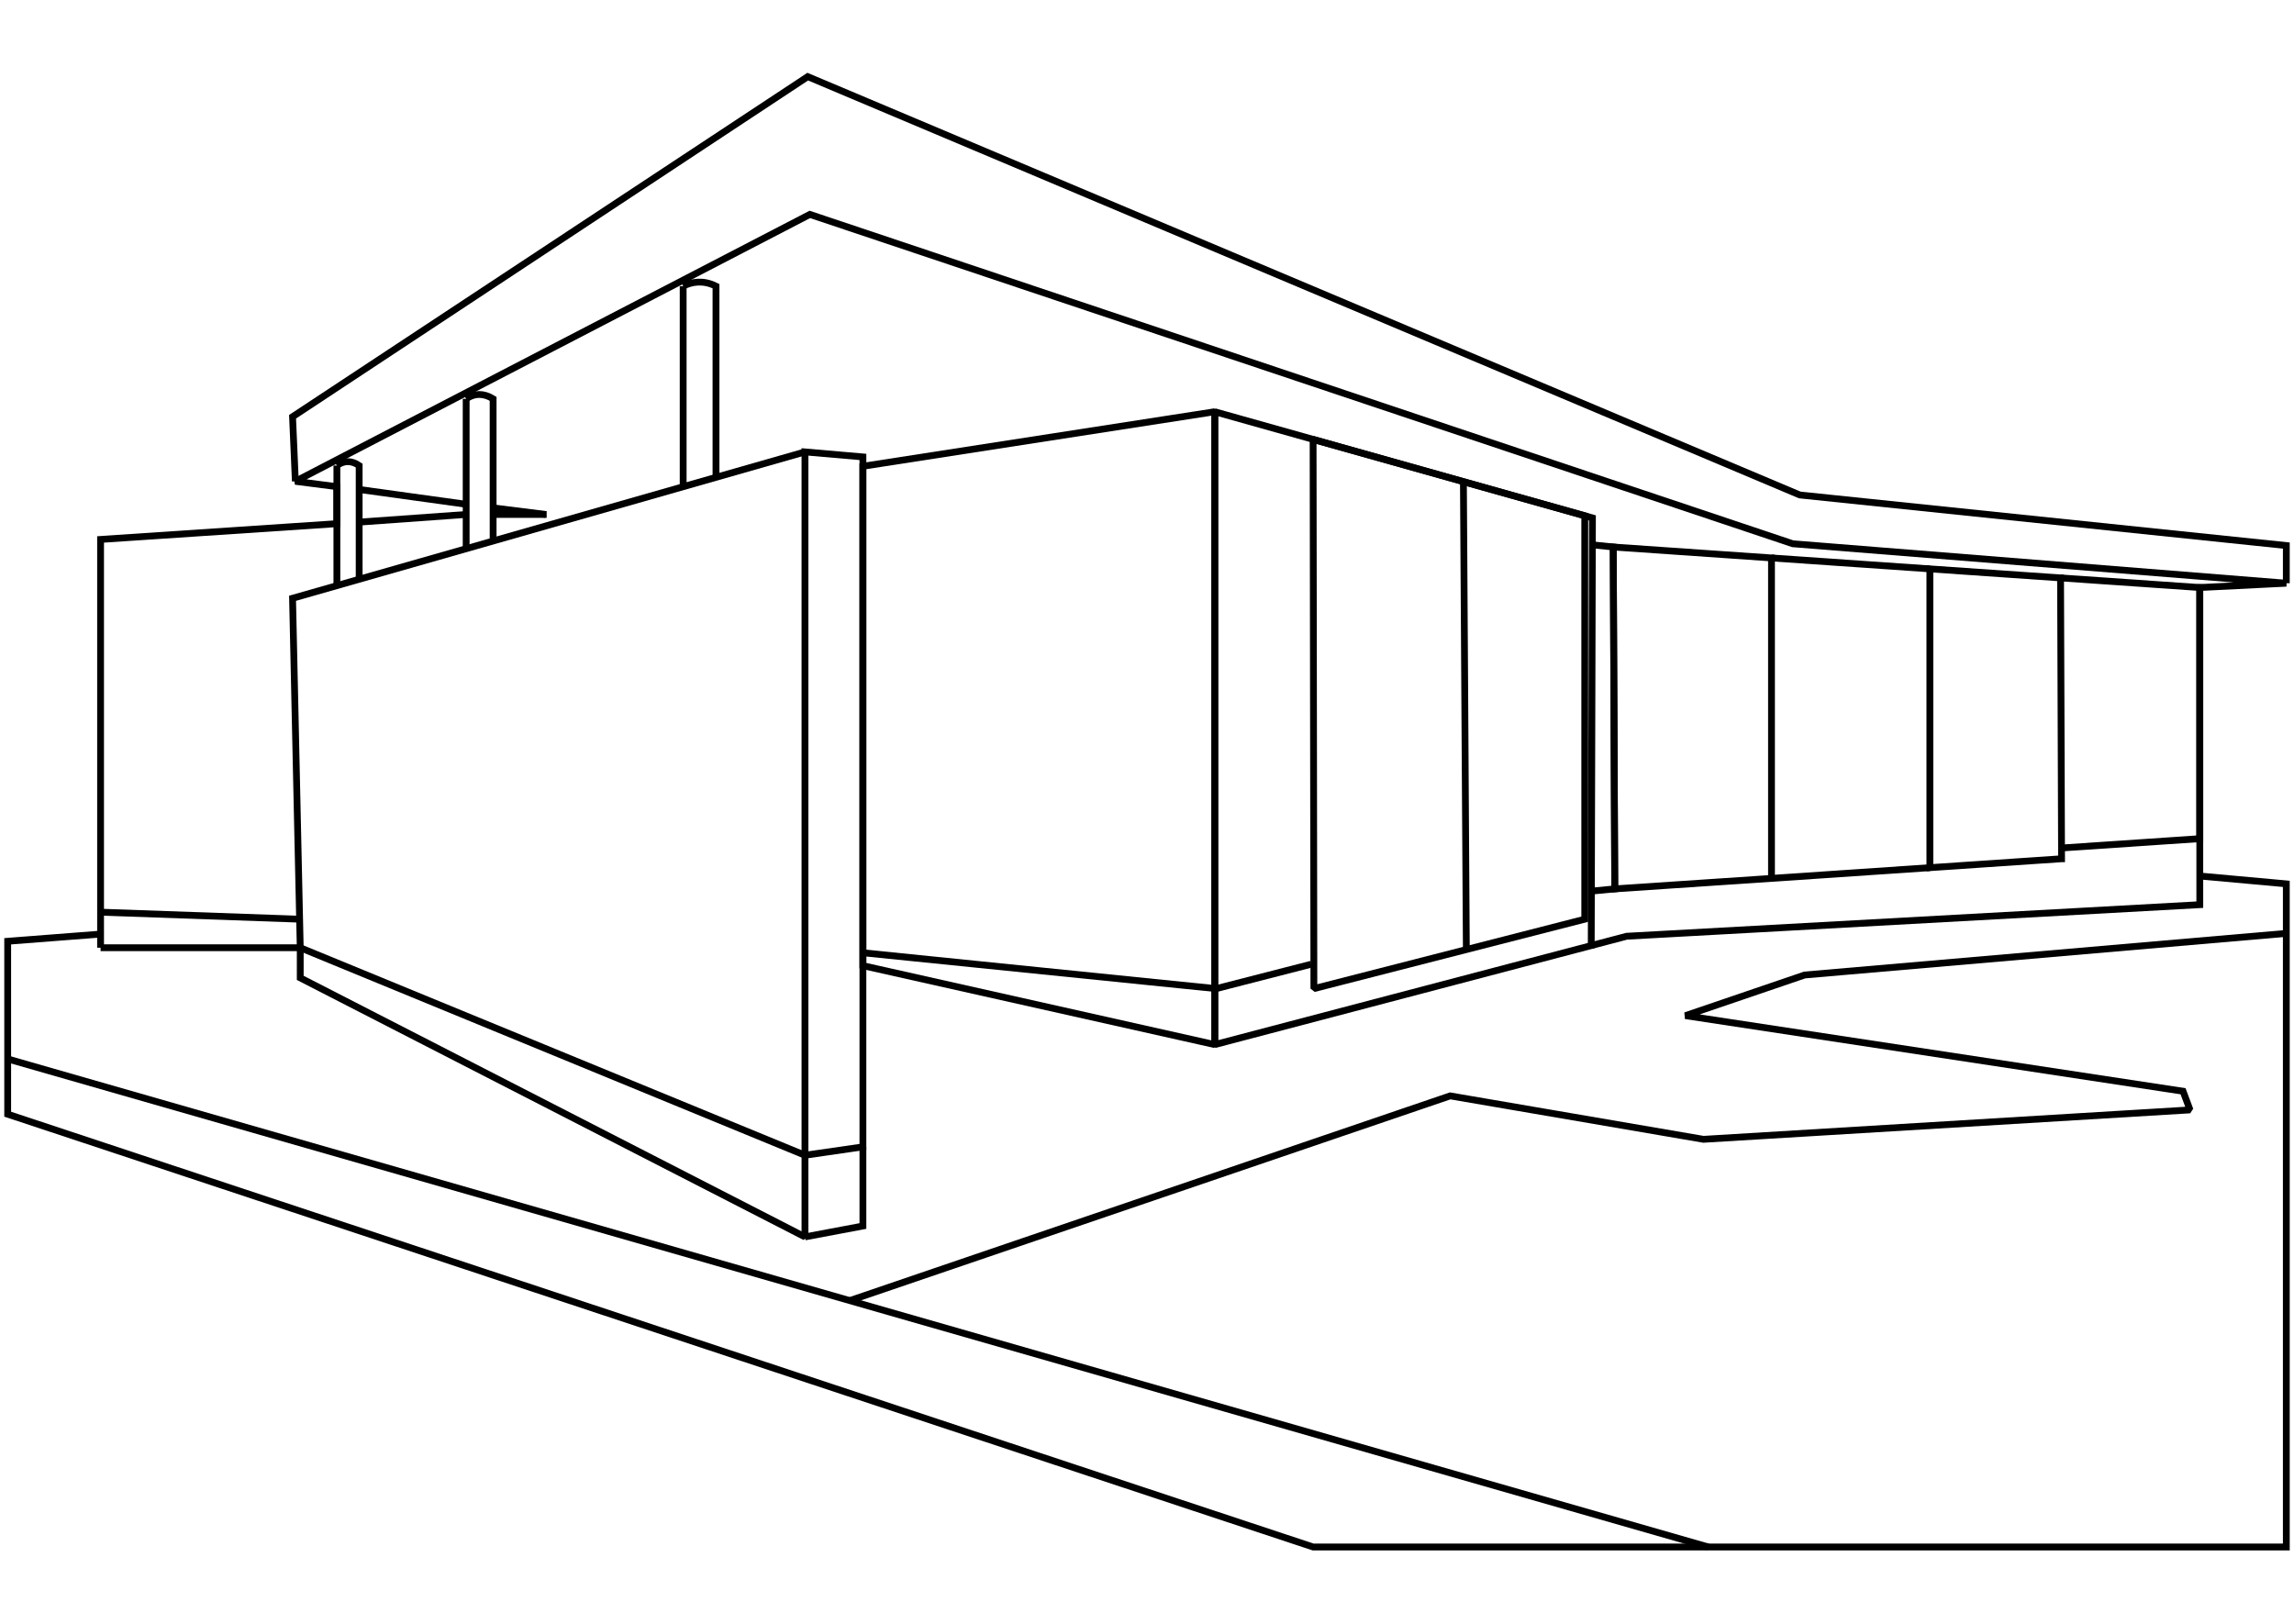 <?xml version="1.0" encoding="UTF-8" standalone="no"?><!DOCTYPE svg PUBLIC "-//W3C//DTD SVG 1.1//EN" "http://www.w3.org/Graphics/SVG/1.1/DTD/svg11.dtd"><svg width="100%" height="100%" viewBox="0 0 842 596" version="1.1" xmlns="http://www.w3.org/2000/svg" xmlns:xlink="http://www.w3.org/1999/xlink" xml:space="preserve" xmlns:serif="http://www.serif.com/" style="fill-rule:evenodd;clip-rule:evenodd;stroke-miterlimit:1.5;"><path d="M131.831,212.634l0,-33.224l0,-8.519c-2.825,-1.915 -5.551,-1.9 -8.18,0" style="fill:none;stroke:#000;stroke-width:2.5px;"/><path d="M131.831,191.66l39.27,-2.815" style="fill:none;stroke:#000;stroke-width:2.5px;"/><path d="M131.831,179.673l39.27,5.442" style="fill:none;stroke:#000;stroke-width:2.5px;"/><path d="M123.651,214.971l0,-44.08" style="fill:none;stroke:#000;stroke-width:2.5px;"/><path d="M180.999,198.587l0,-52.191c-3.57,-2.182 -6.856,-2.071 -9.898,0" style="fill:none;stroke:#000;stroke-width:2.5px;"/><path d="M180.999,188.845l19.653,0" style="fill:none;stroke:#000;stroke-width:2.5px;"/><path d="M180.999,186.432l19.268,2.413" style="fill:none;stroke:#000;stroke-width:2.5px;"/><path d="M171.101,201.415l0,-55.019" style="fill:none;stroke:#000;stroke-width:2.5px;"/><path d="M262.801,175.217l0,-70.174c-4.758,-2.385 -9.038,-1.558 -12.049,0" style="fill:none;stroke:#000;stroke-width:2.5px;"/><path d="M250.752,178.659l0,-73.616" style="fill:none;stroke:#000;stroke-width:2.5px;"/><path d="M295.46,424.067l21.267,-3.075l0,-253.262l-21.267,-1.843l0,258.18Z" style="fill:none;stroke:#000;stroke-width:2.5px;"/><path d="M295.46,424.067l0,29.973l-185.26,-95.085l0,-11.063l-2.819,-128.273l188.079,-53.732l-188.079,53.732l188.079,-53.732" style="fill:none;stroke:#000;stroke-width:2.5px;"/><path d="M295.46,454.04l21.267,-4l0,-29.048" style="fill:none;stroke:#000;stroke-width:2.5px;"/><path d="M295.46,424.067l-185.26,-76.175" style="fill:none;stroke:#000;stroke-width:2.5px;"/><path d="M110.2,347.892l-73.284,0" style="fill:none;stroke:#000;stroke-width:2.5px;"/><path d="M316.727,349.736l129.657,13.17l34.848,-8.955" style="fill:none;stroke:#000;stroke-width:2.5px;"/><path d="M36.916,334.837l73.053,2.578" style="fill:none;stroke:#000;stroke-width:2.5px;"/><path d="M108.406,176.686l-1.025,-23.706l189.103,-124.849l364.114,153.559l178.582,18.573l0,13.825" style="fill:none;stroke:#000;stroke-width:2.5px;"/><path d="M537.139,176.802" style="fill:none;stroke:#000;stroke-width:2.5px;"/><path d="M537.139,176.802l1.074,171.757" style="fill:none;stroke:#000;stroke-width:2.5px;"/><path d="M581.677,189.329l0,148.086l-99.42,25.491l-0.291,-201.612l99.711,28.035Z" style="fill:none;stroke:#000;stroke-width:2.5px;"/><path d="M756.687,311.281l50.736,-3.425l0,-92.188l-51.103,-3.53" style="fill:none;stroke:#000;stroke-width:2.5px;"/><path d="M756.687,315.231l-0.367,-103.093l-47.971,-3.315l0,109.679l48.338,-3.271Z" style="fill:none;stroke:#000;stroke-width:2.5px;"/><path d="M650.22,322.436l0,-117.628l-58.087,-4.014l0.562,125.492l57.525,-3.85Z" style="fill:none;stroke:#000;stroke-width:2.5px;"/><path d="M650.22,204.808l58.129,4.015" style="fill:none;stroke:#000;stroke-width:2.5px;"/><path d="M650.22,322.436l58.129,-3.934" style="fill:none;stroke:#000;stroke-width:2.5px;"/><path d="M807.423,321.567l0,-105.899l31.757,-1.58l-181.144,-14.487l-360.783,-120.898l-188.847,97.983l15.245,1.953l0,13.587l-86.735,5.795l0,149.871l0,-5.004l-34.096,2.634l0,63.478l479.146,158.869l357.214,0l0,-243.419l-31.757,-2.883l0,10.522l-210.372,11.589l-12.995,3.419" style="fill:none;stroke:#000;stroke-width:2.5px;"/><path d="M584.056,347.097l-138.185,36.354l0,-232.314l138.625,38.982l-0.44,156.978Z" style="fill:none;stroke:#000;stroke-width:2.5px;"/><path d="M584.443,327.084l8.252,-0.798l-0.562,-125.492l-7.637,-0.794" style="fill:none;stroke:#000;stroke-width:2.5px;"/><path d="M445.871,383.451l-129.144,-28.974l0,-183.322l129.144,-20.018l0,232.314Z" style="fill:none;stroke:#000;stroke-width:2.5px;"/><path d="M2.82,388.719l624.211,179.15" style="fill:none;stroke:#000;stroke-width:2.5px;"/><path d="M311.896,477.424l220.378,-75.151l92.963,15.946l178.598,-10.799l-2.562,-6.849l-182.645,-27.746l43.764,-14.924l176.788,-15.276" style="fill:none;stroke:#000;stroke-width:2.5px;"/></svg>